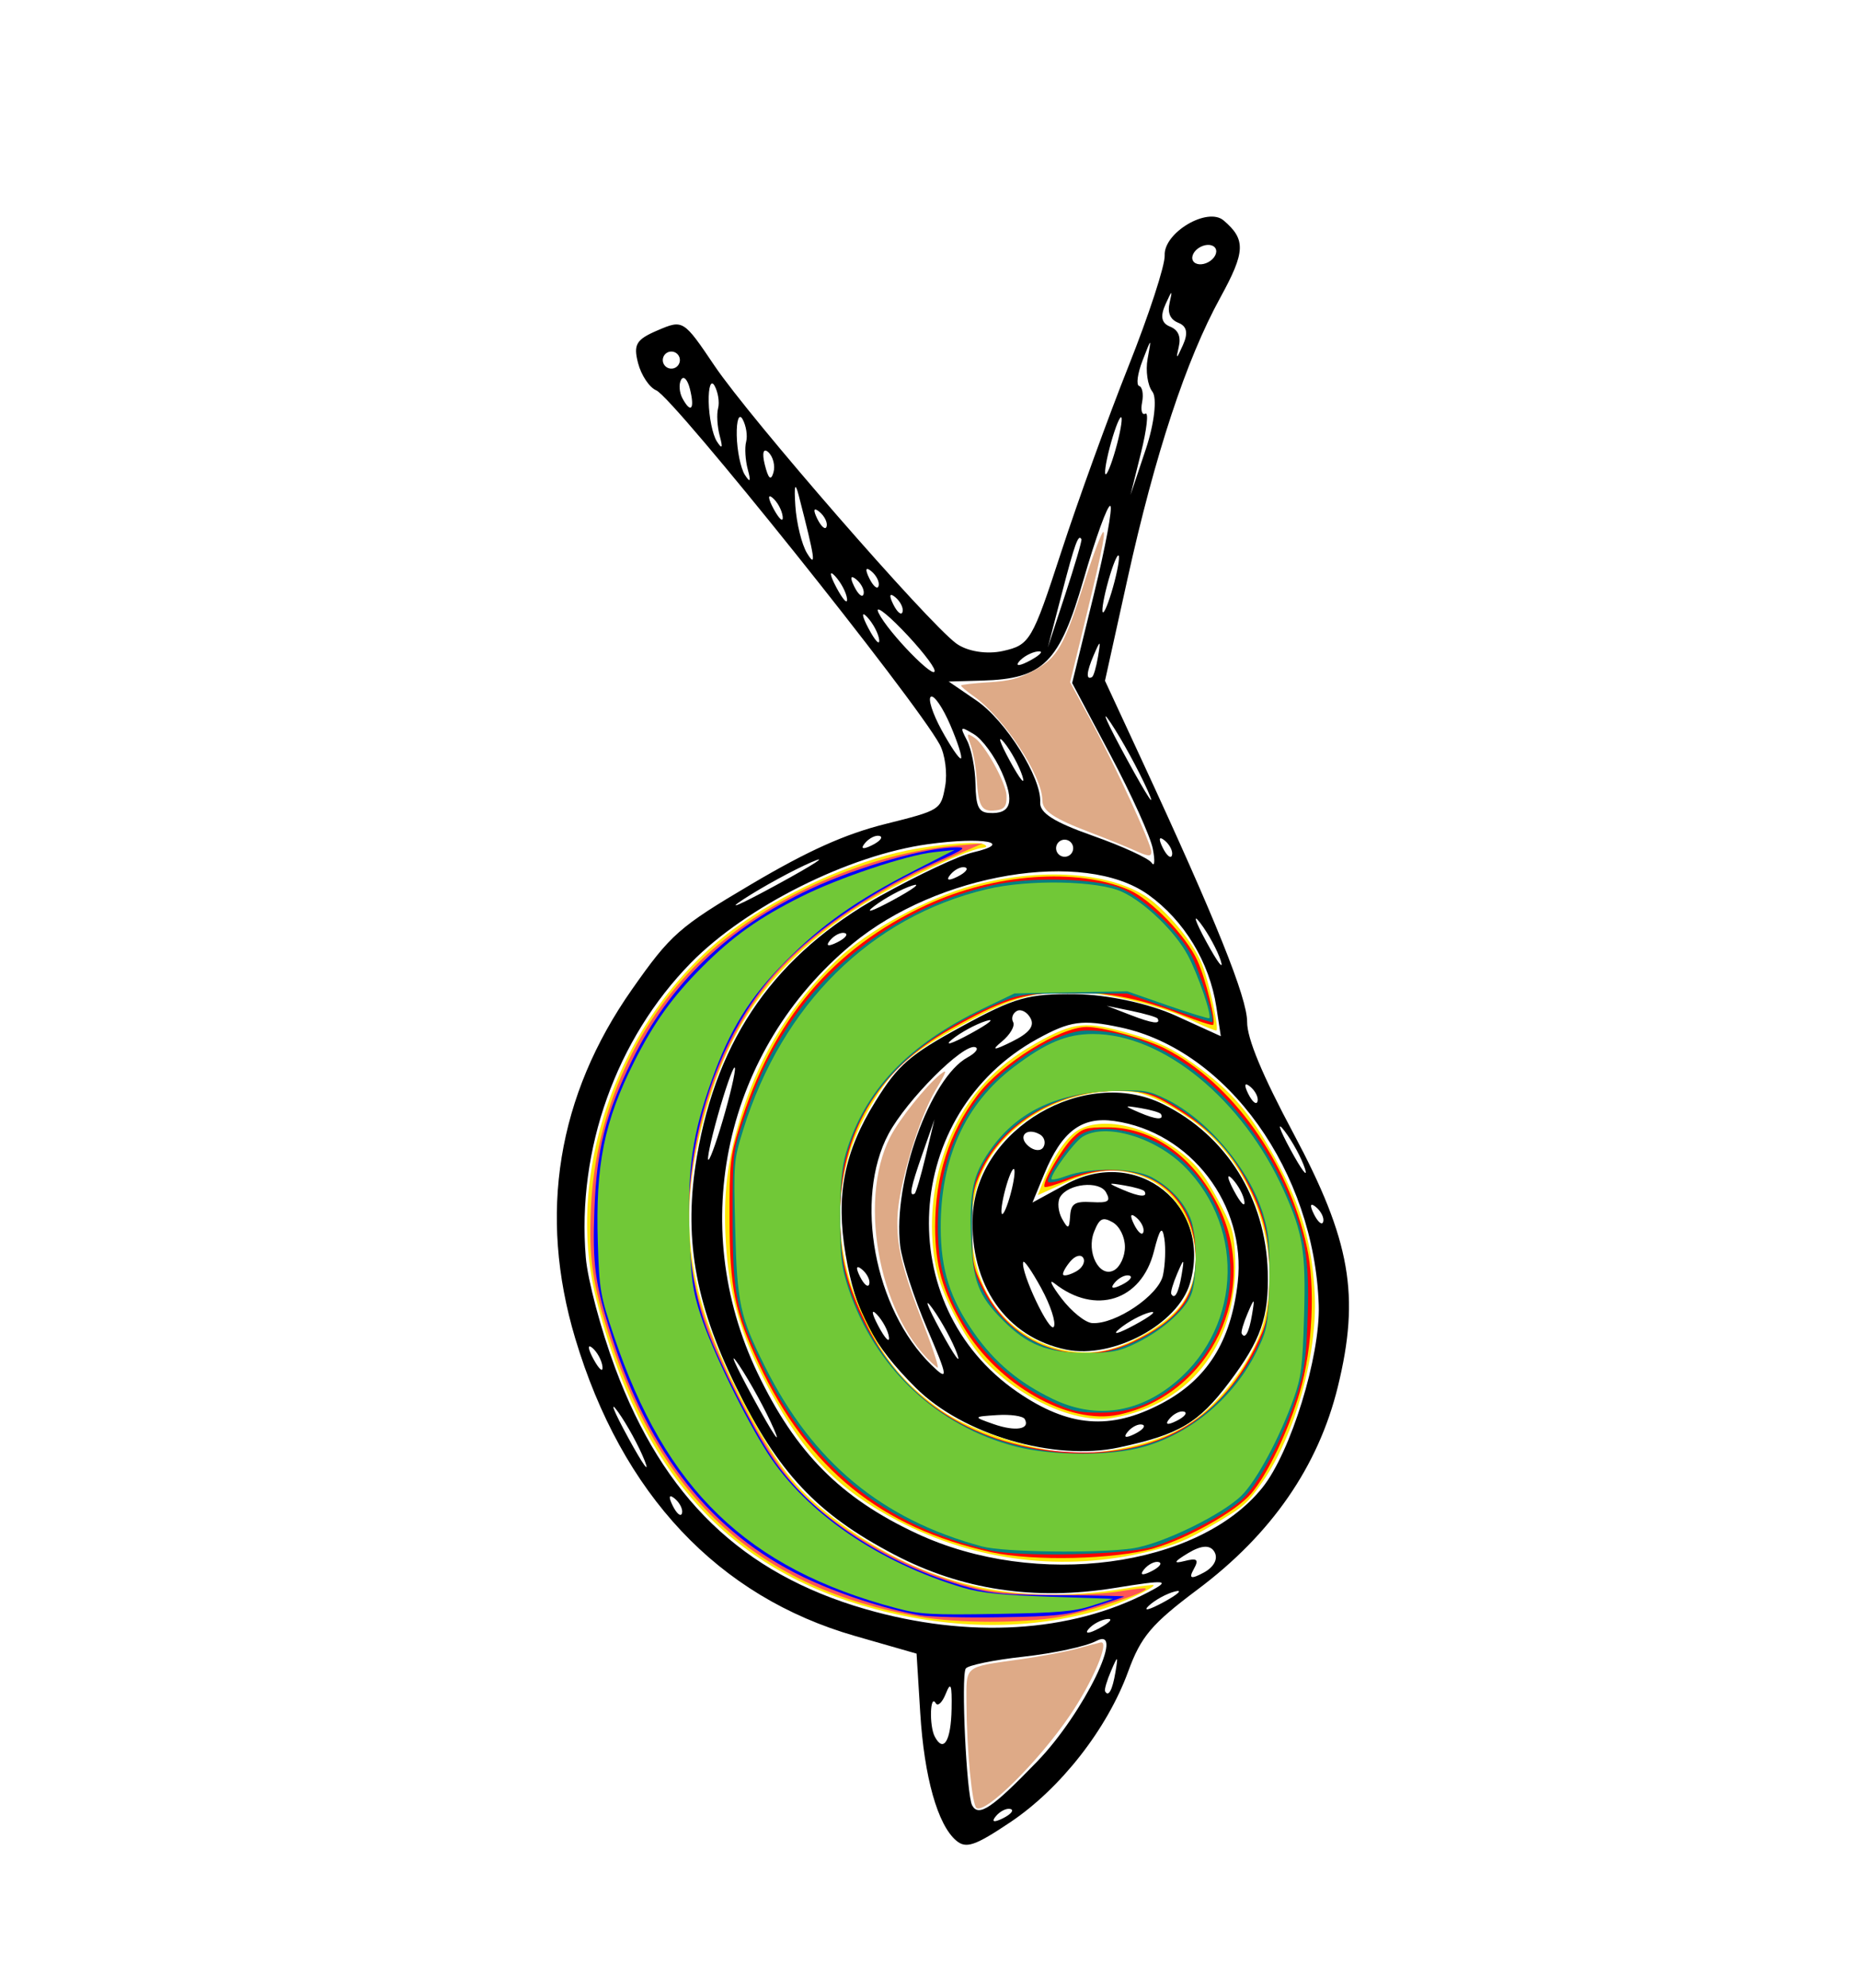 <?xml version="1.0" encoding="UTF-8" standalone="no"?>
<!-- Created with Inkscape (http://www.inkscape.org/) -->

<svg
   version="1.1"
   id="svg2"
   width="289.333"
   height="309.333"
   viewBox="0 0 289.333 309.333"
   sodipodi:docname="luPrato.svg"
   inkscape:version="1.1.2 (b8e25be833, 2022-02-05)"
   xmlns:inkscape="http://www.inkscape.org/namespaces/inkscape"
   xmlns:sodipodi="http://sodipodi.sourceforge.net/DTD/sodipodi-0.dtd"
   xmlns="http://www.w3.org/2000/svg"
   xmlns:svg="http://www.w3.org/2000/svg">
  <defs
     id="defs6" />
  <sodipodi:namedview
     id="namedview4"
     pagecolor="#ffffff"
     bordercolor="#666666"
     borderopacity="1.0"
     inkscape:pageshadow="2"
     inkscape:pageopacity="0.0"
     inkscape:pagecheckerboard="0"
     showgrid="false"
     inkscape:zoom="1.8241526"
     inkscape:cx="103.88385"
     inkscape:cy="138.14634"
     inkscape:window-width="1920"
     inkscape:window-height="991"
     inkscape:window-x="-9"
     inkscape:window-y="-9"
     inkscape:window-maximized="1"
     inkscape:current-layer="g8" />
  <g
     inkscape:groupmode="layer"
     inkscape:label="Image"
     id="g8">
    <path
       style="fill:#000000;stroke-width:1.333"
       d="m 148.823,286.417 c -2.893,-2.46 -4.976,-9.852 -5.597,-19.858 l -0.573,-9.235 -9.556,-2.742 c -21.328,-6.121 -36.305,-22.045 -43.575,-46.331 -5.781,-19.313 -2.779,-37.738 8.846,-54.297 6.024,-8.581 7.308,-9.711 18.614,-16.388 8.791,-5.192 14.532,-7.77 20.793,-9.338 8.594,-2.152 8.653,-2.189 9.327,-5.872 0.373,-2.038 -0.012,-4.969 -0.855,-6.514 -3.85,-7.053 -41.401,-53.96 -44.102,-55.092 -1.071,-0.449 -2.348,-2.357 -2.836,-4.241 -0.757,-2.917 -0.301,-3.676 3.074,-5.116 3.926,-1.676 4.006,-1.626 8.827,5.527 5.516,8.183 33.169,39.946 37.619,43.21 1.697,1.244 4.755,1.735 7.279,1.169 4.174,-0.937 4.546,-1.569 9.059,-15.406 2.588,-7.936 7.301,-20.945 10.473,-28.91 3.172,-7.964 5.705,-15.724 5.63,-17.243 -0.174,-3.529 6.652,-7.579 9.169,-5.439 3.489,2.967 3.406,4.87 -0.522,12.026 -5.305,9.664 -10.147,24.341 -14.436,43.756 l -3.501,15.848 5.732,12.364 c 11.507,24.82 16.408,36.999 16.388,40.726 -0.014,2.564 2.34,8.231 7.203,17.335 8.913,16.688 10.405,25.224 6.904,39.483 -3.036,12.364 -10.322,22.896 -21.772,31.47 -7.213,5.401 -8.855,7.34 -10.854,12.813 -3.257,8.918 -10.522,18.201 -18.341,23.438 -5.493,3.679 -6.889,4.153 -8.414,2.856 z m 8.454,-4.915 c -0.601,-0.177 -1.633,0.333 -2.293,1.132 -0.73,0.883 -0.301,1.009 1.093,0.321 1.261,-0.623 1.802,-1.277 1.2,-1.453 z m 4.176,-7.42 c 7.169,-7.424 13.934,-21.271 9.144,-18.718 -1.547,0.825 -6.628,1.92 -11.291,2.433 -4.663,0.513 -8.715,1.349 -9.004,1.857 -0.739,1.297 0.124,19.675 0.999,21.278 1.016,1.861 3.095,0.459 10.152,-6.85 z m 12.152,-13.867 c 0.442,-2.651 0.378,-2.67 -0.683,-0.201 -0.644,1.498 -1.063,2.923 -0.93,3.166 0.526,0.963 1.148,-0.181 1.613,-2.965 z m -25.5,5.692 c 0.068,-3.79 -0.128,-4.299 -0.903,-2.35 -0.544,1.369 -1.248,2.033 -1.564,1.477 -0.888,-1.561 -1.032,3.542 -0.147,5.211 1.367,2.578 2.525,0.655 2.614,-4.338 z m 34.776,-18.259 c -1.287,0.321 -3.13,1.327 -4.096,2.236 -0.966,0.909 0.087,0.647 2.34,-0.583 2.253,-1.23 3.043,-1.974 1.756,-1.653 z m -10.569,4.292 c -0.982,0.115 -2.298,0.833 -2.926,1.597 -0.627,0.764 0.176,0.67 1.785,-0.208 1.609,-0.878 2.122,-1.503 1.141,-1.389 z m 16.727,-10.404 c -0.637,-1.168 -2.011,-1.122 -4.103,0.137 -2.229,1.341 -2.408,1.705 -0.616,1.25 2.031,-0.517 2.318,-0.265 1.46,1.282 -0.803,1.447 -0.411,1.572 1.575,0.506 1.574,-0.846 2.255,-2.129 1.685,-3.175 z m -15.524,5.567 c -12.487,2.02 -23.837,0.302 -34.34,-5.197 -12.031,-6.299 -18.065,-12.713 -24.693,-26.249 -6.402,-13.075 -8.128,-23.34 -6.009,-35.745 3.161,-18.5 12.306,-31.463 28.596,-40.533 5.767,-3.211 12.204,-6.236 14.306,-6.723 6.656,-1.543 1.682,-2.469 -6.938,-1.292 -12.293,1.679 -28.266,9.666 -36.884,18.444 -11.649,11.865 -17.784,29.051 -16.379,45.881 0.29,3.475 2.341,11.194 4.558,17.153 7.517,20.206 19.756,32.008 38.939,37.546 16.092,4.646 31.955,3.695 44.085,-2.642 3.579,-1.87 2.872,-1.957 -5.243,-0.644 z m 6.841,-4.023 c -0.601,-0.177 -1.633,0.333 -2.293,1.132 -0.73,0.883 -0.301,1.009 1.093,0.321 1.261,-0.623 1.802,-1.277 1.2,-1.453 z m 16.126,-11.592 c 4.41,-5.506 9.018,-20.433 8.764,-28.391 -0.663,-20.754 -14.207,-39.704 -30.899,-43.232 -5.941,-1.255 -7.783,-1 -12.861,1.785 -21.089,11.565 -22.802,41.476 -3.147,54.953 8.014,5.495 14.445,6.011 22.442,1.801 7.095,-3.735 10.815,-9.645 11.857,-18.835 1.369,-12.073 -7.321,-23.442 -19.205,-25.126 -5.099,-0.723 -8.176,1.602 -10.909,8.24 l -1.832,4.45 5.208,-2.843 c 11.126,-6.074 22.861,3.3 19.301,15.418 -1.871,6.371 -11.962,11.784 -19.224,10.314 -9.355,-1.895 -15.08,-10.083 -14.581,-20.853 0.628,-13.529 17.449,-23.371 29.639,-17.342 9.852,4.873 15.96,14.659 16.277,26.081 0.196,7.055 -1.048,10.617 -6.012,17.212 -4.787,6.359 -7.757,8.11 -17.178,10.129 -10.079,2.159 -24.262,-2.007 -31.572,-9.274 -6.705,-6.666 -9.442,-11.847 -10.933,-20.703 -1.569,-9.314 -0.267,-15.989 4.669,-23.934 3.507,-5.644 5.285,-7.186 13.405,-11.619 8.293,-4.527 10.323,-5.099 17.773,-5.01 4.879,0.059 11.378,1.453 15.477,3.319 l 7.067,3.218 -0.696,-4.553 c -1.065,-6.968 -5.017,-13.481 -10.598,-17.468 -9.999,-7.142 -32.794,-3.339 -46.096,7.69 -19.809,16.425 -25.798,43.636 -14.696,66.781 5.947,12.398 12.909,19.408 24.775,24.943 18.571,8.664 43.804,5.308 53.784,-7.152 z m -12.197,-11.82 c -0.601,-0.177 -1.633,0.333 -2.293,1.132 -0.73,0.883 -0.301,1.009 1.093,0.321 1.261,-0.623 1.802,-1.277 1.2,-1.453 z m -6.49,2.024 c -0.601,-0.177 -1.633,0.333 -2.293,1.132 -0.73,0.883 -0.301,1.009 1.093,0.321 1.261,-0.623 1.802,-1.277 1.2,-1.453 z m 17.074,-17.138 c 0.442,-2.651 0.378,-2.67 -0.683,-0.201 -0.644,1.498 -1.063,2.923 -0.93,3.166 0.526,0.963 1.148,-0.181 1.613,-2.965 z m -35.375,16.273 c -0.269,-0.48 -2.214,-0.76 -4.323,-0.623 -3.75,0.244 -3.761,0.276 -0.501,1.413 3.383,1.18 5.712,0.799 4.823,-0.79 z m 19.451,-16.599 c -1.279,0.318 -3.391,1.457 -4.694,2.532 -1.303,1.075 -0.257,0.815 2.325,-0.578 2.582,-1.393 3.648,-2.272 2.369,-1.954 z m 25.867,-16.4 c -0.883,-0.73 -1.009,-0.301 -0.321,1.093 0.623,1.261 1.277,1.802 1.453,1.2 0.177,-0.601 -0.333,-1.633 -1.132,-2.293 z m -20.905,10.557 c 0.442,-2.651 0.378,-2.67 -0.683,-0.201 -0.644,1.498 -1.063,2.923 -0.93,3.166 0.526,0.963 1.148,-0.181 1.613,-2.965 z m -2.903,0.066 c 0.353,-1.655 0.448,-4.23 0.213,-5.724 -0.326,-2.069 -0.714,-1.585 -1.628,2.028 -1.94,7.669 -9.119,9.962 -15.482,4.945 -0.939,-0.741 -0.439,0.32 1.111,2.356 1.55,2.036 3.694,3.761 4.765,3.832 3.611,0.239 10.356,-4.311 11.021,-7.437 z m -18.938,2.02 c -1.443,-2.644 -2.71,-4.475 -2.816,-4.07 -0.41,1.58 4.136,11.168 4.768,10.057 0.369,-0.649 -0.509,-3.343 -1.953,-5.987 z m -21.968,-6.647 c -1.149,-9.877 4.668,-26.101 10.499,-29.284 1.269,-0.693 1.795,-1.409 1.17,-1.593 -1.886,-0.554 -10.648,8.225 -13.471,13.498 -5.413,10.108 -2.217,27.319 6.681,35.976 2.682,2.609 2.609,2.004 -0.69,-5.699 -2.03,-4.74 -3.915,-10.544 -4.188,-12.898 z m 5.042,9.8 c -1.409,-1.961 -0.842,-0.403 1.26,3.462 2.102,3.865 3.254,5.47 2.561,3.566 -0.693,-1.904 -2.413,-5.067 -3.821,-7.028 z m 30.625,-5.131 c -0.601,-0.177 -1.633,0.333 -2.293,1.132 -0.73,0.883 -0.301,1.009 1.093,0.321 1.261,-0.623 1.802,-1.277 1.2,-1.453 z m 24.156,-22.502 c -1.24,-1.632 -0.825,-0.33 0.924,2.893 1.749,3.223 2.763,4.559 2.255,2.967 -0.508,-1.591 -1.938,-4.228 -3.178,-5.86 z m -94.909,57.202 c -0.883,-0.73 -1.009,-0.301 -0.321,1.093 0.623,1.261 1.277,1.802 1.453,1.2 0.177,-0.601 -0.333,-1.633 -1.132,-2.294 z m 10.013,-20.752 c -1.74,-2.601 -0.72,-0.253 2.267,5.218 2.987,5.471 4.41,7.599 3.163,4.729 -1.247,-2.87 -3.691,-7.347 -5.43,-9.948 z m 76.785,-28.976 c -0.918,-0.977 -0.827,-0.185 0.204,1.759 1.03,1.944 1.782,2.743 1.67,1.776 -0.112,-0.967 -0.955,-2.558 -1.873,-3.535 z m -16.726,10.539 c -0.013,-1.551 -0.834,-3.19 -1.905,-3.799 -1.556,-0.886 -2.057,-0.632 -2.891,1.466 -1.27,3.196 0.824,7.242 3.104,5.997 0.943,-0.515 1.704,-2.163 1.692,-3.664 z m -6.473,1.764 c -0.34,-0.623 -1.243,-0.399 -2.007,0.498 -0.763,0.898 -1.275,1.839 -1.137,2.092 0.138,0.253 1.041,0.029 2.007,-0.498 0.966,-0.527 1.477,-1.468 1.137,-2.092 z m 8.213,-6.335 c -0.883,-0.73 -1.009,-0.301 -0.321,1.093 0.623,1.261 1.277,1.802 1.453,1.2 0.177,-0.601 -0.333,-1.633 -1.132,-2.293 z m -80.642,30.256 c -1.402,-1.95 -0.68,-0.123 1.604,4.061 2.284,4.184 3.431,5.779 2.548,3.546 -0.882,-2.234 -2.751,-5.657 -4.153,-7.607 z M 136.483,204.554 c -0.918,-0.977 -0.827,-0.185 0.204,1.759 1.03,1.944 1.782,2.743 1.67,1.776 -0.112,-0.967 -0.955,-2.558 -1.873,-3.535 z m 41.653,-19.164 c -0.133,-0.243 -1.557,-0.662 -3.166,-0.93 -2.651,-0.442 -2.67,-0.378 -0.201,0.683 2.593,1.115 3.893,1.21 3.367,0.247 z m -8.248,1.671 c 2.637,0.146 3.023,-0.113 2.26,-1.511 -1.03,-1.887 -5.963,-1.37 -7.171,0.753 -0.43,0.756 -0.288,2.26 0.316,3.344 0.945,1.695 1.12,1.639 1.257,-0.396 0.131,-1.956 0.709,-2.335 3.339,-2.189 z m 24.7,-17.959 c -0.883,-0.73 -1.009,-0.301 -0.321,1.093 0.623,1.261 1.277,1.802 1.453,1.2 0.177,-0.601 -0.333,-1.633 -1.132,-2.293 z m -60.432,28.433 c -0.883,-0.73 -1.009,-0.301 -0.321,1.093 0.623,1.261 1.277,1.802 1.453,1.2 0.177,-0.601 -0.333,-1.633 -1.132,-2.294 z M 157.468,185.095 c 0.462,-1.923 0.577,-3.353 0.255,-3.178 -0.322,0.176 -0.963,1.893 -1.426,3.816 -0.462,1.923 -0.577,3.353 -0.255,3.178 0.322,-0.176 0.963,-1.893 1.426,-3.816 z m 23.219,-11.73 c -0.133,-0.243 -1.557,-0.662 -3.166,-0.93 -2.651,-0.442 -2.67,-0.378 -0.201,0.683 2.593,1.115 3.893,1.21 3.367,0.247 z m -18.846,3.162 c -2.073,-1.18 -3.534,0.324 -1.771,1.823 0.894,0.76 1.944,0.824 2.333,0.141 0.389,-0.683 0.136,-1.566 -0.561,-1.964 z m -69.67,33.201 c -0.764,-0.627 -0.67,0.176 0.208,1.785 0.878,1.609 1.503,2.122 1.389,1.141 -0.115,-0.982 -0.833,-2.298 -1.597,-2.926 z m 51.909,-29.856 1.361,-5.68 -1.927,5.514 c -1.796,5.139 -2.065,6.54 -1.161,6.046 0.201,-0.11 0.979,-2.756 1.727,-5.88 z m 36.092,-21.366 c -0.121,-0.222 -1.953,-0.76 -4.071,-1.196 l -3.85,-0.792 3.667,1.416 c 3.446,1.331 4.765,1.508 4.254,0.572 z m 6.651,-14.858 c -1.24,-1.632 -0.825,-0.33 0.924,2.893 1.749,3.223 2.763,4.558 2.255,2.967 -0.508,-1.591 -1.938,-4.228 -3.178,-5.86 z m -26.436,14.79 c -0.527,-0.966 -1.485,-1.468 -2.129,-1.117 -0.644,0.351 -0.903,1.129 -0.576,1.728 0.327,0.599 -0.466,1.964 -1.762,3.034 -1.704,1.406 -1.279,1.414 1.534,0.028 2.733,-1.347 3.605,-2.439 2.932,-3.672 z m -6.968,0.453 c -1.601,0.512 -3.97,1.805 -5.266,2.875 -1.296,1.07 0.014,0.651 2.91,-0.93 2.897,-1.581 3.957,-2.456 2.356,-1.945 z m -40.54,14.088 c 1.109,-3.947 1.752,-7.033 1.43,-6.857 -0.322,0.176 -1.492,3.549 -2.601,7.496 -1.109,3.947 -1.752,7.033 -1.43,6.857 0.322,-0.176 1.492,-3.549 2.601,-7.496 z m 59.938,-55.506 -5.949,-11.184 3.351,-13.67 c 1.843,-7.519 3.003,-13.772 2.577,-13.897 -0.426,-0.125 -2.292,5.026 -4.146,11.446 -3.749,12.976 -6.25,15.471 -15.776,15.74 l -5.223,0.147 4.314,2.949 c 4.574,3.126 10.175,12.069 9.931,15.854 -0.106,1.642 2.137,3.067 8.176,5.195 4.577,1.613 8.703,3.505 9.168,4.205 0.465,0.7 0.549,-0.274 0.186,-2.165 -0.363,-1.891 -3.337,-8.47 -6.609,-14.621 z m 8.459,13.326 c -0.883,-0.73 -1.009,-0.301 -0.321,1.093 0.623,1.261 1.277,1.802 1.453,1.2 0.177,-0.601 -0.333,-1.633 -1.132,-2.293 z m -8.416,-18.332 c -1.728,-2.582 -0.552,0.043 2.614,5.834 3.166,5.791 4.58,7.904 3.142,4.695 -1.438,-3.209 -4.028,-7.947 -5.757,-10.529 z m -5.991,18.887 c -0.351,-0.644 -1.166,-0.883 -1.809,-0.531 -0.644,0.351 -0.883,1.166 -0.531,1.809 0.351,0.644 1.165,0.883 1.809,0.531 0.644,-0.351 0.883,-1.166 0.531,-1.809 z m -35.388,13.843 c -0.601,-0.177 -1.633,0.333 -2.294,1.132 -0.73,0.883 -0.301,1.009 1.093,0.321 1.261,-0.623 1.802,-1.277 1.2,-1.453 z m 18.725,-10.222 c -0.601,-0.177 -1.633,0.333 -2.294,1.132 -0.73,0.883 -0.301,1.009 1.093,0.321 1.261,-0.623 1.802,-1.277 1.2,-1.453 z m -8.269,2.844 c -1.591,0.508 -4.228,1.938 -5.86,3.178 -1.632,1.24 -0.33,0.825 2.893,-0.924 3.223,-1.748 4.558,-2.763 2.967,-2.255 z m 13.973,-17.663 c -1.085,-2.462 -3.023,-5.111 -4.307,-5.887 -2.16,-1.306 -2.241,-1.235 -1.098,0.953 0.679,1.3 1.273,4.341 1.318,6.758 0.067,3.518 0.486,4.42 2.1,4.525 3.438,0.225 4.039,-1.695 1.986,-6.35 z m 0.341,-4.652 c -1.07,-1.296 -0.651,0.013 0.93,2.91 1.581,2.897 2.456,3.957 1.945,2.356 -0.512,-1.601 -1.805,-3.97 -2.875,-5.266 z m -19.348,14.581 c -0.601,-0.177 -1.633,0.333 -2.294,1.132 -0.73,0.883 -0.301,1.009 1.093,0.321 1.261,-0.623 1.802,-1.277 1.2,-1.453 z m -10.608,4.079 c -2.85,1.237 -7.591,3.822 -10.536,5.744 -2.945,1.921 -0.613,0.909 5.182,-2.25 5.795,-3.159 8.204,-4.731 5.354,-3.494 z m 21.614,-21.323 c -1.16,-2.709 -2.518,-4.702 -3.018,-4.429 -0.5,0.273 0.241,2.603 1.647,5.177 1.406,2.575 2.763,4.568 3.018,4.429 0.254,-0.139 -0.487,-2.469 -1.647,-5.177 z m 22.983,-10.648 c 0.442,-2.651 0.378,-2.67 -0.683,-0.201 -1.115,2.593 -1.21,3.893 -0.247,3.367 0.243,-0.133 0.662,-1.557 0.93,-3.166 z m -9.378,-0.824 c -0.982,0.115 -2.298,0.833 -2.926,1.597 -0.627,0.764 0.176,0.67 1.785,-0.208 1.609,-0.878 2.122,-1.503 1.141,-1.389 z m 6.802,-17.454 c -0.48,-0.879 -1.023,0.624 -3.052,8.439 l -2.183,8.407 2.711,-8.252 c 1.491,-4.539 2.627,-8.406 2.524,-8.594 z m 5.137,6.627 c 0.633,-2.434 0.888,-4.282 0.566,-4.107 -0.322,0.176 -1.103,2.311 -1.737,4.746 -0.633,2.434 -0.888,4.282 -0.566,4.107 0.322,-0.176 1.103,-2.311 1.737,-4.746 z m -33.064,7.416 c -2.652,-2.73 -4.291,-3.886 -3.642,-2.569 1.506,3.056 9.028,10.763 8.706,8.919 -0.133,-0.763 -2.412,-3.62 -5.064,-6.35 z m -5.43,-1.944 c -0.918,-0.977 -0.827,-0.185 0.204,1.759 1.03,1.944 1.782,2.743 1.67,1.776 -0.112,-0.967 -0.955,-2.558 -1.873,-3.535 z m 4.378,-3.083 c -0.883,-0.73 -1.009,-0.301 -0.321,1.093 0.623,1.261 1.277,1.802 1.453,1.2 0.177,-0.601 -0.333,-1.633 -1.132,-2.294 z m 40.025,-31.973 c -0.754,-0.965 -1.09,-3.276 -0.747,-5.134 0.619,-3.352 0.613,-3.35 -0.795,0.298 -0.781,2.023 -1.015,3.796 -0.52,3.942 0.495,0.145 0.699,1.291 0.454,2.546 -0.245,1.255 -0.015,2.047 0.512,1.759 0.527,-0.288 0.222,2.442 -0.678,6.066 l -1.636,6.589 2.39,-7.156 c 1.315,-3.936 1.773,-7.946 1.019,-8.911 z m -5.49,8.089 c 0.633,-2.434 0.888,-4.282 0.566,-4.107 -0.322,0.176 -1.103,2.311 -1.737,4.746 -0.633,2.434 -0.888,4.283 -0.566,4.107 0.322,-0.176 1.103,-2.311 1.737,-4.746 z m -43.916,20.585 c -0.918,-0.977 -0.827,-0.185 0.204,1.759 1.03,1.944 1.782,2.743 1.67,1.776 -0.112,-0.967 -0.955,-2.558 -1.873,-3.535 z m 3.315,0.535 c -0.883,-0.73 -1.009,-0.301 -0.321,1.093 0.623,1.261 1.277,1.802 1.453,1.2 0.177,-0.601 -0.333,-1.633 -1.132,-2.293 z m 2.341,-1.278 c -0.883,-0.73 -1.009,-0.301 -0.321,1.093 0.623,1.261 1.277,1.802 1.453,1.2 0.177,-0.601 -0.333,-1.633 -1.132,-2.293 z m -11.296,-11.777 c -0.565,-2.189 -0.746,-1.64 -0.529,1.602 0.182,2.712 0.998,6.026 1.814,7.365 1.481,2.428 1.262,0.903 -1.285,-8.967 z m 59.091,-26.875 c -1.286,-0.511 -1.735,-1.552 -1.363,-3.158 0.469,-2.026 0.368,-1.981 -0.655,0.292 -0.835,1.854 -0.615,2.924 0.708,3.45 1.286,0.511 1.735,1.552 1.363,3.158 -0.469,2.026 -0.368,1.981 0.655,-0.292 0.835,-1.854 0.615,-2.924 -0.708,-3.45 z m -55.885,29.397 c -0.883,-0.73 -1.009,-0.301 -0.321,1.093 0.623,1.261 1.277,1.802 1.453,1.2 0.177,-0.601 -0.333,-1.633 -1.132,-2.293 z m -7.301,-2.186 c -0.764,-0.627 -0.67,0.176 0.208,1.785 0.878,1.609 1.503,2.122 1.389,1.141 -0.115,-0.982 -0.833,-2.298 -1.597,-2.926 z m 68.964,-38.787 c -0.351,-0.644 -1.429,-0.739 -2.394,-0.212 -0.966,0.527 -1.468,1.485 -1.117,2.129 0.351,0.644 1.429,0.739 2.394,0.212 0.966,-0.527 1.468,-1.485 1.117,-2.129 z m -69.599,31.71 c -0.771,-0.717 -1.012,0.103 -0.561,1.911 0.554,2.225 0.955,2.598 1.35,1.256 0.309,-1.051 -0.046,-2.477 -0.788,-3.167 z m -3.457,-1.627 c 0.247,-0.929 9.4e-4,-2.503 -0.548,-3.499 -0.548,-0.996 -0.961,0.128 -0.916,2.496 0.045,2.369 0.613,5.135 1.262,6.147 0.832,1.296 0.969,1.057 0.466,-0.808 -0.393,-1.456 -0.512,-3.408 -0.265,-4.337 z m -4.365,-5.213 c 0.247,-0.929 9.3e-4,-2.503 -0.548,-3.499 -0.548,-0.996 -0.961,0.128 -0.916,2.496 0.045,2.369 0.613,5.135 1.262,6.147 0.832,1.296 0.969,1.057 0.466,-0.808 -0.393,-1.456 -0.512,-3.408 -0.265,-4.337 z m -4.384,-3.002 c -0.366,-1.472 -0.983,-2.121 -1.369,-1.441 -0.387,0.679 -0.289,1.994 0.217,2.922 1.322,2.422 1.929,1.643 1.152,-1.48 z m -1.724,-5.133 c -0.351,-0.644 -1.166,-0.883 -1.809,-0.531 -0.644,0.351 -0.883,1.166 -0.531,1.809 0.351,0.644 1.166,0.883 1.809,0.531 0.644,-0.351 0.883,-1.166 0.531,-1.809 z"
       id="path863" />
    <path
       style="fill:#fde608;stroke-width:0.548"
       d="m 178.864,241.416 c -13.24,3.244 -26.977,1.578 -39.112,-4.745 -9.182,-4.784 -14.505,-10.203 -19.921,-20.28 -4.701,-8.746 -6.584,-15.427 -6.938,-24.611 -0.263,-6.835 0.454,-11.952 2.63,-18.778 2.925,-9.173 7.733,-16.89 14.686,-23.574 4.845,-4.657 14.292,-9.813 21.413,-11.687 11.369,-2.992 22.696,-1.874 28.08,2.771 3.332,2.874 6.314,6.768 7.443,9.72 1.085,2.836 2.608,9.901 2.181,10.115 -0.165,0.083 -1.828,-0.59 -3.695,-1.494 -4.387,-2.124 -12.72,-4.241 -17.448,-4.431 -6.878,-0.277 -10.302,0.654 -18.206,4.951 -8.524,4.634 -10.984,6.8 -14.474,12.748 -6.05,10.309 -6.339,21.878 -0.832,33.236 3.092,6.376 6.149,10.03 11.74,14.031 4.694,3.359 15.861,6.843 21.636,6.75 5.203,-0.084 11.862,-1.741 15.926,-3.964 3.816,-2.087 8.04,-6.665 10.793,-11.697 5.636,-10.303 2.593,-25.536 -6.832,-34.194 -3.269,-3.003 -8.701,-6.012 -11.444,-6.341 -8.467,-1.013 -17.531,3.013 -22.188,9.855 -4.326,6.356 -4.086,17.011 0.527,23.39 3.802,5.257 10.925,8.189 16.987,6.992 4.303,-0.85 10.204,-4.456 12.257,-7.491 2.623,-3.878 2.684,-9.18 0.159,-13.765 -1.822,-3.308 -4.419,-5.386 -7.88,-6.304 -3.405,-0.904 -6.286,-0.483 -10.895,1.59 l -3.939,1.772 0.694,-1.771 c 1.63,-4.16 3.821,-7.387 5.718,-8.423 3.955,-2.159 11.08,-0.424 16.415,3.998 2.074,1.719 3.13,3.109 5.115,6.734 2.176,3.972 2.532,5.028 2.729,8.102 0.888,13.825 -6.493,23.91 -19.045,26.023 -5.615,0.945 -14.154,-2.851 -19.814,-8.809 -2.786,-2.932 -6.42,-9.62 -7.435,-13.68 -1.274,-5.098 -1.103,-11.476 0.451,-16.874 2.507,-8.707 7.152,-14.606 14.939,-18.971 5.949,-3.335 7.644,-3.492 14.926,-1.381 4.037,1.17 6.257,2.233 9.48,4.539 5.956,4.263 8.875,7.646 12.82,14.861 4.066,7.436 5.783,13.42 6.122,21.329 0.394,9.22 -3.127,21.742 -8.134,28.932 -2.383,3.421 -2.9,3.872 -7.617,6.641 -4.178,2.453 -5.925,3.183 -10.018,4.186 z"
       id="path1000" />
    <path
       style="fill:#fde608;stroke-width:0.548"
       d="m 171.109,250.534 c -10.716,3.152 -22.72,3.103 -34.916,-0.142 -22.888,-6.089 -36.626,-21.374 -43.402,-48.288 -5.094,-20.235 3.93,-44.582 21.296,-57.455 7.451,-5.523 18.599,-10.587 27.093,-12.308 4.946,-1.002 11.046,-1.478 11.998,-0.936 0.54,0.307 0.439,0.449 -0.393,0.554 -2.752,0.349 -14.729,6.227 -20.173,9.901 -11.537,7.785 -18.163,16.404 -22.026,28.653 -5.708,18.1 -4.216,30.609 5.845,49.001 5.198,9.504 7.925,12.817 14.449,17.56 13.259,9.64 27.289,12.862 44.12,10.131 2.446,-0.397 4.49,-0.641 4.544,-0.543 0.228,0.417 -5.27,2.94 -8.434,3.871 z"
       id="path1039" />
    <path
       style="fill:#deaa87;stroke-width:0.548"
       d="m 145.872,212.811 c -8.766,-7.043 -12.556,-25.641 -7.315,-35.895 1.399,-2.737 5.553,-7.938 7.745,-9.698 1.205,-0.967 1.098,-0.591 -0.689,2.417 -2.611,4.398 -5.784,14.99 -5.936,19.816 -0.142,4.511 0.761,8.173 4.183,16.963 1.489,3.825 2.394,6.703 2.012,6.396 z"
       id="path1078" />
    <path
       style="fill:#deaa87;stroke-width:0.548"
       d="m 176.802,132.421 c -1.313,-0.595 -4.432,-1.86 -6.931,-2.811 -5.912,-2.251 -7.628,-3.398 -7.643,-5.109 -0.032,-3.814 -6.058,-12.917 -10.712,-16.182 -1.107,-0.776 -1.98,-1.519 -1.942,-1.651 0.039,-0.132 1.948,-0.351 4.244,-0.488 3.249,-0.193 4.813,-0.596 7.063,-1.819 3.723,-2.024 4.673,-3.684 7.928,-13.872 1.377,-4.308 2.689,-7.779 2.917,-7.712 0.401,0.118 -0.446,4.101 -3.647,17.151 l -1.53,6.238 3.037,5.581 c 3.841,7.058 9.625,19.586 9.612,20.819 -0.008,0.746 -0.498,0.717 -2.398,-0.144 z"
       id="path1191" />
    <path
       style="fill:#deaa87;stroke-width:0.548"
       d="m 154.503,126.142 c -1.752,0.091 -2.238,-0.858 -2.484,-4.843 -0.11,-1.778 -0.519,-4.147 -0.908,-5.265 -0.698,-2.004 -0.69,-2.022 0.549,-1.236 1.597,1.012 4.941,7.045 4.996,9.012 0.05,1.797 -0.359,2.24 -2.152,2.333 z"
       id="path1230" />
    <path
       style="fill:#deaa87;stroke-width:0.548"
       d="m 151.997,281.361 c -0.71,-0.404 -1.543,-9.046 -1.58,-16.381 -0.029,-5.848 -0.401,-5.541 8.184,-6.745 3.265,-0.458 7.267,-1.202 8.895,-1.654 1.628,-0.452 3.338,-0.9 3.801,-0.996 1.501,-0.311 -1.233,6.153 -4.836,11.433 -4.848,7.104 -12.993,15.18 -14.465,14.343 z"
       id="path1269" />
    <path
       style="fill:#ff5555;stroke-width:0.548"
       d="m 143.08,251.576 c -24.803,-4.366 -39.973,-18.002 -48.133,-43.267 -2.77,-8.577 -3.327,-12.44 -2.959,-20.518 0.682,-14.939 7.275,-29.321 17.967,-39.19 9.856,-9.098 25.385,-15.895 38.881,-17.018 l 4.111,-0.342 -5.482,2.392 c -12.691,5.538 -22.737,12.64 -28.53,20.168 -9.945,12.924 -14.278,33.439 -10.196,48.268 2.295,8.335 8.903,21.471 14.092,28.012 5.87,7.4 18.591,14.682 30.116,17.242 4.53,1.006 16.39,1.152 21.622,0.266 1.942,-0.329 3.624,-0.505 3.738,-0.391 0.509,0.509 -9.012,3.663 -13.325,4.415 -5.842,1.019 -16,1.002 -21.902,-0.037 z"
       id="path1598" />
    <path
       style="fill:#ff0000;stroke-width:0.548"
       d="m 154.318,241.548 c -17.183,-3.775 -28.549,-12.975 -36.199,-29.3 -3.782,-8.071 -4.55,-11.861 -4.572,-22.571 -0.018,-8.638 0.091,-9.676 1.484,-14.199 5.173,-16.791 14.524,-27.889 29.222,-34.679 10.53,-4.865 23.354,-5.807 31.48,-2.311 3.382,1.455 8.891,7.156 10.633,11.003 1.32,2.914 2.929,9.502 2.441,9.991 -0.143,0.143 -2.35,-0.574 -4.903,-1.594 -6.631,-2.648 -12.672,-3.742 -19.092,-3.459 -5.995,0.265 -8.949,1.265 -16.886,5.715 -11.344,6.361 -17.181,16.267 -17.181,29.158 0,6.435 1.001,10.459 4.253,17.095 5.764,11.761 17.268,18.877 31.654,19.578 13.298,0.648 23.048,-4.863 28.647,-16.191 1.821,-3.685 2.04,-4.607 2.232,-9.392 0.252,-6.276 -0.437,-10.062 -2.706,-14.862 -2.483,-5.254 -5.625,-8.972 -10.123,-11.981 -5.332,-3.566 -7.093,-4.087 -12.658,-3.739 -8.388,0.523 -16.026,5.42 -19.279,12.359 -1.296,2.764 -1.464,3.785 -1.464,8.891 0,5.408 0.112,5.996 1.793,9.41 4.419,8.975 14.313,12.534 23.176,8.337 7.023,-3.326 9.85,-7.048 9.83,-12.94 -0.038,-10.814 -9.259,-16.586 -19.697,-12.329 -1.945,0.793 -3.666,1.313 -3.824,1.155 -0.496,-0.496 2.678,-6.025 4.41,-7.684 1.489,-1.425 2.024,-1.584 5.331,-1.583 7.09,0.002 13.38,4.441 17.288,12.203 6.622,13.149 -1.142,29.434 -15.502,32.514 -7.732,1.658 -18.824,-4.625 -24.163,-13.688 -3.264,-5.541 -4.399,-9.552 -4.399,-15.547 0,-7.9 2.167,-14.637 6.596,-20.503 3.689,-4.886 12.826,-10.586 16.988,-10.598 2.464,-0.007 9.296,1.879 12.23,3.376 10.351,5.281 19.113,17.534 22.035,30.817 1.353,6.148 0.897,15.812 -1.063,22.541 -1.749,6.003 -5.069,12.939 -7.611,15.898 -2.403,2.798 -9.883,6.991 -15.186,8.513 -5.977,1.716 -18.752,2.019 -25.217,0.598 z"
       id="path1637" />
    <path
       style="fill:#ff0000;stroke-width:0.548"
       d="m 154.044,241.227 c -6.914,-1.596 -13.263,-4.334 -18.913,-8.156 -8.232,-5.569 -16.12,-17.103 -19.868,-29.053 -1.095,-3.49 -1.232,-5.08 -1.234,-14.341 -0.003,-11.364 0.233,-12.583 4.243,-21.928 6.084,-14.175 18.57,-25.115 33.58,-29.42 5.912,-1.696 17.61,-1.829 22.138,-0.252 3.634,1.265 9.656,6.943 11.703,11.033 1.238,2.474 3.367,9.571 2.986,9.952 -0.085,0.085 -3.102,-0.881 -6.705,-2.146 l -6.55,-2.301 -8.223,-0.011 c -7.657,-0.011 -8.458,0.087 -11.638,1.428 -13.411,5.652 -21.249,13.595 -23.983,24.304 -1.093,4.282 -1.091,13.879 0.003,18.081 1.616,6.203 5.072,12.272 9.563,16.794 7.027,7.075 14.536,10.318 24.958,10.778 7.109,0.314 11.274,-0.354 16.006,-2.568 4.609,-2.157 7.475,-4.544 10.451,-8.707 4.099,-5.732 5.036,-8.663 5.051,-15.797 0.01,-4.553 -0.261,-6.997 -1.063,-9.594 -2.347,-7.595 -8.083,-14.452 -15.048,-17.987 -3.492,-1.773 -3.712,-1.811 -9.002,-1.556 -4.586,0.221 -5.981,0.522 -9.046,1.957 -4.411,2.064 -8.409,5.694 -10.534,9.566 -1.409,2.566 -1.61,3.539 -1.789,8.647 -0.248,7.074 0.851,10.563 4.666,14.805 6.433,7.155 15.644,7.931 24.351,2.05 4.562,-3.081 5.969,-5.689 5.962,-11.049 -0.01,-7.13 -3.546,-11.967 -9.856,-13.48 -2.999,-0.719 -5.759,-0.415 -10.254,1.132 -3.437,1.182 -3.582,0.835 -1.2,-2.877 2.424,-3.778 3.962,-4.834 7.037,-4.834 6.01,0 11.335,2.986 15.368,8.618 8.362,11.677 4.286,27.665 -8.659,33.966 -2.555,1.244 -3.87,1.521 -7.26,1.532 -3.722,0.012 -4.58,-0.203 -8.497,-2.133 -8.786,-4.329 -15.651,-13.688 -16.604,-22.636 -1.575,-14.79 4.777,-26.905 17.352,-33.096 3.235,-1.592 3.871,-1.719 7.171,-1.432 12.295,1.072 23.39,10.528 29.745,25.35 2.72,6.344 3.372,10.355 3.089,19.002 -0.228,6.979 -0.447,8.392 -2.009,12.995 -2.435,7.172 -5.785,13.396 -8.429,15.66 -2.672,2.287 -9.474,5.87 -13.565,7.145 -4.123,1.285 -20.761,1.648 -25.491,0.557 z"
       id="path1713" />
    <path
       style="fill:#0000ff;stroke-width:0.548"
       d="m 143.08,251.338 c -5.479,-0.979 -12.728,-3.362 -18.091,-5.947 -14.175,-6.832 -23.945,-19.093 -29.761,-37.349 -2.633,-8.266 -3.039,-11.239 -2.712,-19.891 0.352,-9.316 1.723,-14.741 5.847,-23.143 5.858,-11.936 14.934,-20.661 27.711,-26.642 7.558,-3.538 18.123,-6.545 22.876,-6.511 1.546,0.011 1.122,0.319 -2.96,2.15 -9.604,4.307 -18.597,10.321 -24.29,16.243 -13.207,13.739 -18.314,38.954 -11.537,56.959 1.933,5.135 6.872,14.832 9.883,19.402 6,9.107 17.809,16.937 30.839,20.447 3.549,0.956 5.913,1.152 14.244,1.184 5.494,0.02 9.912,0.113 9.82,0.206 -0.093,0.093 -2.244,0.819 -4.78,1.614 -4.142,1.298 -5.616,1.462 -14.479,1.607 -5.427,0.089 -11.101,-0.058 -12.609,-0.328 z"
       id="path1752" />
    <path
       style="fill:#008080;stroke-width:0.548"
       d="m 154.044,241.251 c -16.326,-3.762 -27.907,-13.12 -35.333,-28.55 -4.125,-8.571 -4.679,-11.294 -4.682,-23.024 -0.003,-10.078 0.049,-10.567 1.595,-15.074 2.336,-6.81 3.916,-10.152 7.127,-15.071 7.23,-11.078 19.477,-19.326 32.613,-21.964 5.601,-1.125 14.869,-0.85 18.791,0.558 3.344,1.2 9.069,6.458 11.106,10.201 1.394,2.562 3.864,10.291 3.428,10.727 -0.09,0.09 -3.111,-0.874 -6.714,-2.142 l -6.55,-2.305 -8.223,-0.007 c -7.652,-0.007 -8.46,0.093 -11.638,1.432 -13.271,5.593 -21.184,13.623 -23.971,24.323 -1.112,4.269 -1.108,13.635 0.007,17.94 2.071,7.99 7.179,15.671 13.681,20.567 10.556,7.95 27.334,9.671 38.137,3.913 5.815,-3.099 11.616,-10.041 13.394,-16.026 1.074,-3.617 1.055,-12.355 -0.035,-16.544 -1.863,-7.151 -7.385,-14.262 -14.247,-18.345 -2.816,-1.676 -3.775,-1.944 -7.568,-2.117 -9.749,-0.445 -18.851,4.613 -22.503,12.505 -0.962,2.079 -1.154,3.545 -1.154,8.799 0,5.779 0.127,6.562 1.519,9.397 4.015,8.176 13.302,12.19 21.506,9.295 4.15,-1.464 8.373,-4.37 10.128,-6.969 1.587,-2.351 2.147,-7.872 1.166,-11.514 -2.103,-7.808 -10.386,-11.22 -19.38,-7.982 -1.99,0.717 -3.152,0.911 -3.152,0.527 0,-1.002 3.315,-5.853 4.797,-7.018 2.911,-2.29 10.236,-0.914 14.943,2.807 10.907,8.621 11.636,25.627 1.493,34.796 -4.316,3.901 -7.99,5.433 -13.039,5.438 -3.712,0.003 -4.591,-0.218 -8.497,-2.143 -8.786,-4.329 -15.651,-13.688 -16.604,-22.636 -0.894,-8.396 0.923,-16.55 5.085,-22.822 3.911,-5.891 12.951,-11.876 17.941,-11.876 12.096,0 24.722,10.313 31.242,25.52 2.728,6.364 3.373,10.351 3.074,19.002 -0.226,6.549 -0.516,8.593 -1.771,12.49 -2.164,6.722 -6.002,13.895 -8.643,16.156 -2.681,2.295 -9.478,5.876 -13.575,7.153 -4.134,1.288 -20.776,1.668 -25.491,0.581 z"
       id="path1843" />
    <path
       style="fill:#71c837;stroke-width:0.548"
       d="m 139.517,250.252 c -23.206,-6.157 -35.943,-18.434 -43.99,-42.401 -2.107,-6.277 -2.251,-7.114 -2.483,-14.486 -0.38,-12.067 0.98,-18.852 5.629,-28.083 3.079,-6.113 6.02,-10.212 10.652,-14.843 4.735,-4.735 8.741,-7.581 15.33,-10.892 5.82,-2.925 16.334,-6.458 20.619,-6.928 l 3.289,-0.361 -6.304,3.237 c -9.004,4.623 -14.367,8.405 -20.009,14.11 -5.631,5.694 -8.646,10.559 -11.512,18.578 -2.956,8.271 -3.726,13.527 -3.429,23.414 0.221,7.363 0.458,9.119 1.771,13.157 1.723,5.297 6.959,16.051 10.446,21.455 5.94,9.205 17.227,16.951 30.408,20.87 2.672,0.794 6.031,1.142 13.431,1.388 l 9.868,0.329 -3.289,1.075 c -2.737,0.894 -5.223,1.108 -14.801,1.274 -10.156,0.176 -11.997,0.071 -15.624,-0.892 z"
       id="path1935" />
    <path
       style="fill:#71c837;stroke-width:0.548"
       d="m 152.845,240.644 c -15.606,-4.205 -26.329,-13.091 -33.79,-28.003 -3.9,-7.795 -4.337,-9.816 -4.63,-21.437 -0.26,-10.297 -0.232,-10.642 1.229,-15.35 6.068,-19.548 19.886,-33.2 37.945,-37.489 6.476,-1.538 17.219,-1.336 21.003,0.394 3.55,1.623 8.319,6.223 10.275,9.911 1.604,3.024 3.758,9.34 3.331,9.767 -0.11,0.11 -3.032,-0.786 -6.492,-1.992 l -6.292,-2.192 -8.771,0.17 -8.771,0.17 -4.772,2.293 c -11.845,5.691 -18.552,12.752 -21.479,22.613 -0.613,2.066 -0.884,5.14 -0.884,10.045 0,6.065 0.192,7.641 1.356,11.107 4.094,12.195 13.761,21.292 25.979,24.447 5.689,1.469 14.844,1.49 19.926,0.046 7.436,-2.113 14.057,-7.714 17.588,-14.878 1.654,-3.357 1.767,-3.97 1.937,-10.599 0.151,-5.876 -0.004,-7.644 -0.94,-10.728 -2.141,-7.049 -8.628,-14.739 -15.108,-17.91 -2.843,-1.391 -3.396,-1.47 -8.66,-1.238 -8.704,0.384 -14.754,3.392 -18.863,9.381 -2.54,3.702 -3.077,6.221 -2.826,13.235 0.249,6.94 1.119,9.214 5.016,13.111 3.77,3.77 6.874,4.99 12.694,4.99 4.277,0 5.344,-0.201 8.015,-1.513 4.323,-2.123 7.996,-5.496 8.685,-7.975 0.842,-3.033 0.691,-9.165 -0.283,-11.498 -1.081,-2.589 -3.206,-4.83 -6.001,-6.331 -2.722,-1.461 -9.666,-1.564 -13.294,-0.197 -1.281,0.483 -2.33,0.685 -2.33,0.448 0,-0.908 3.507,-5.669 4.798,-6.515 3.477,-2.278 11.283,-0.021 15.902,4.598 9.816,9.816 8.747,25.922 -2.275,34.252 -5.619,4.247 -11.962,4.923 -18.167,1.937 -5.293,-2.547 -9.078,-5.713 -12.276,-10.267 -3.776,-5.377 -5.19,-9.828 -5.21,-16.4 -0.033,-10.812 3.823,-19.294 11.363,-24.995 5.043,-3.813 8.227,-5.144 12.32,-5.151 10.922,-0.017 23.355,10.19 29.737,24.413 2.967,6.613 3.418,9.407 3.134,19.438 -0.222,7.846 -0.437,9.554 -1.623,12.883 -2.143,6.017 -5.731,12.707 -8.069,15.045 -3.017,3.017 -12.491,7.618 -17.025,8.269 -5.465,0.784 -20.066,0.594 -23.401,-0.305 z"
       id="path2065" />
  </g>
</svg>
